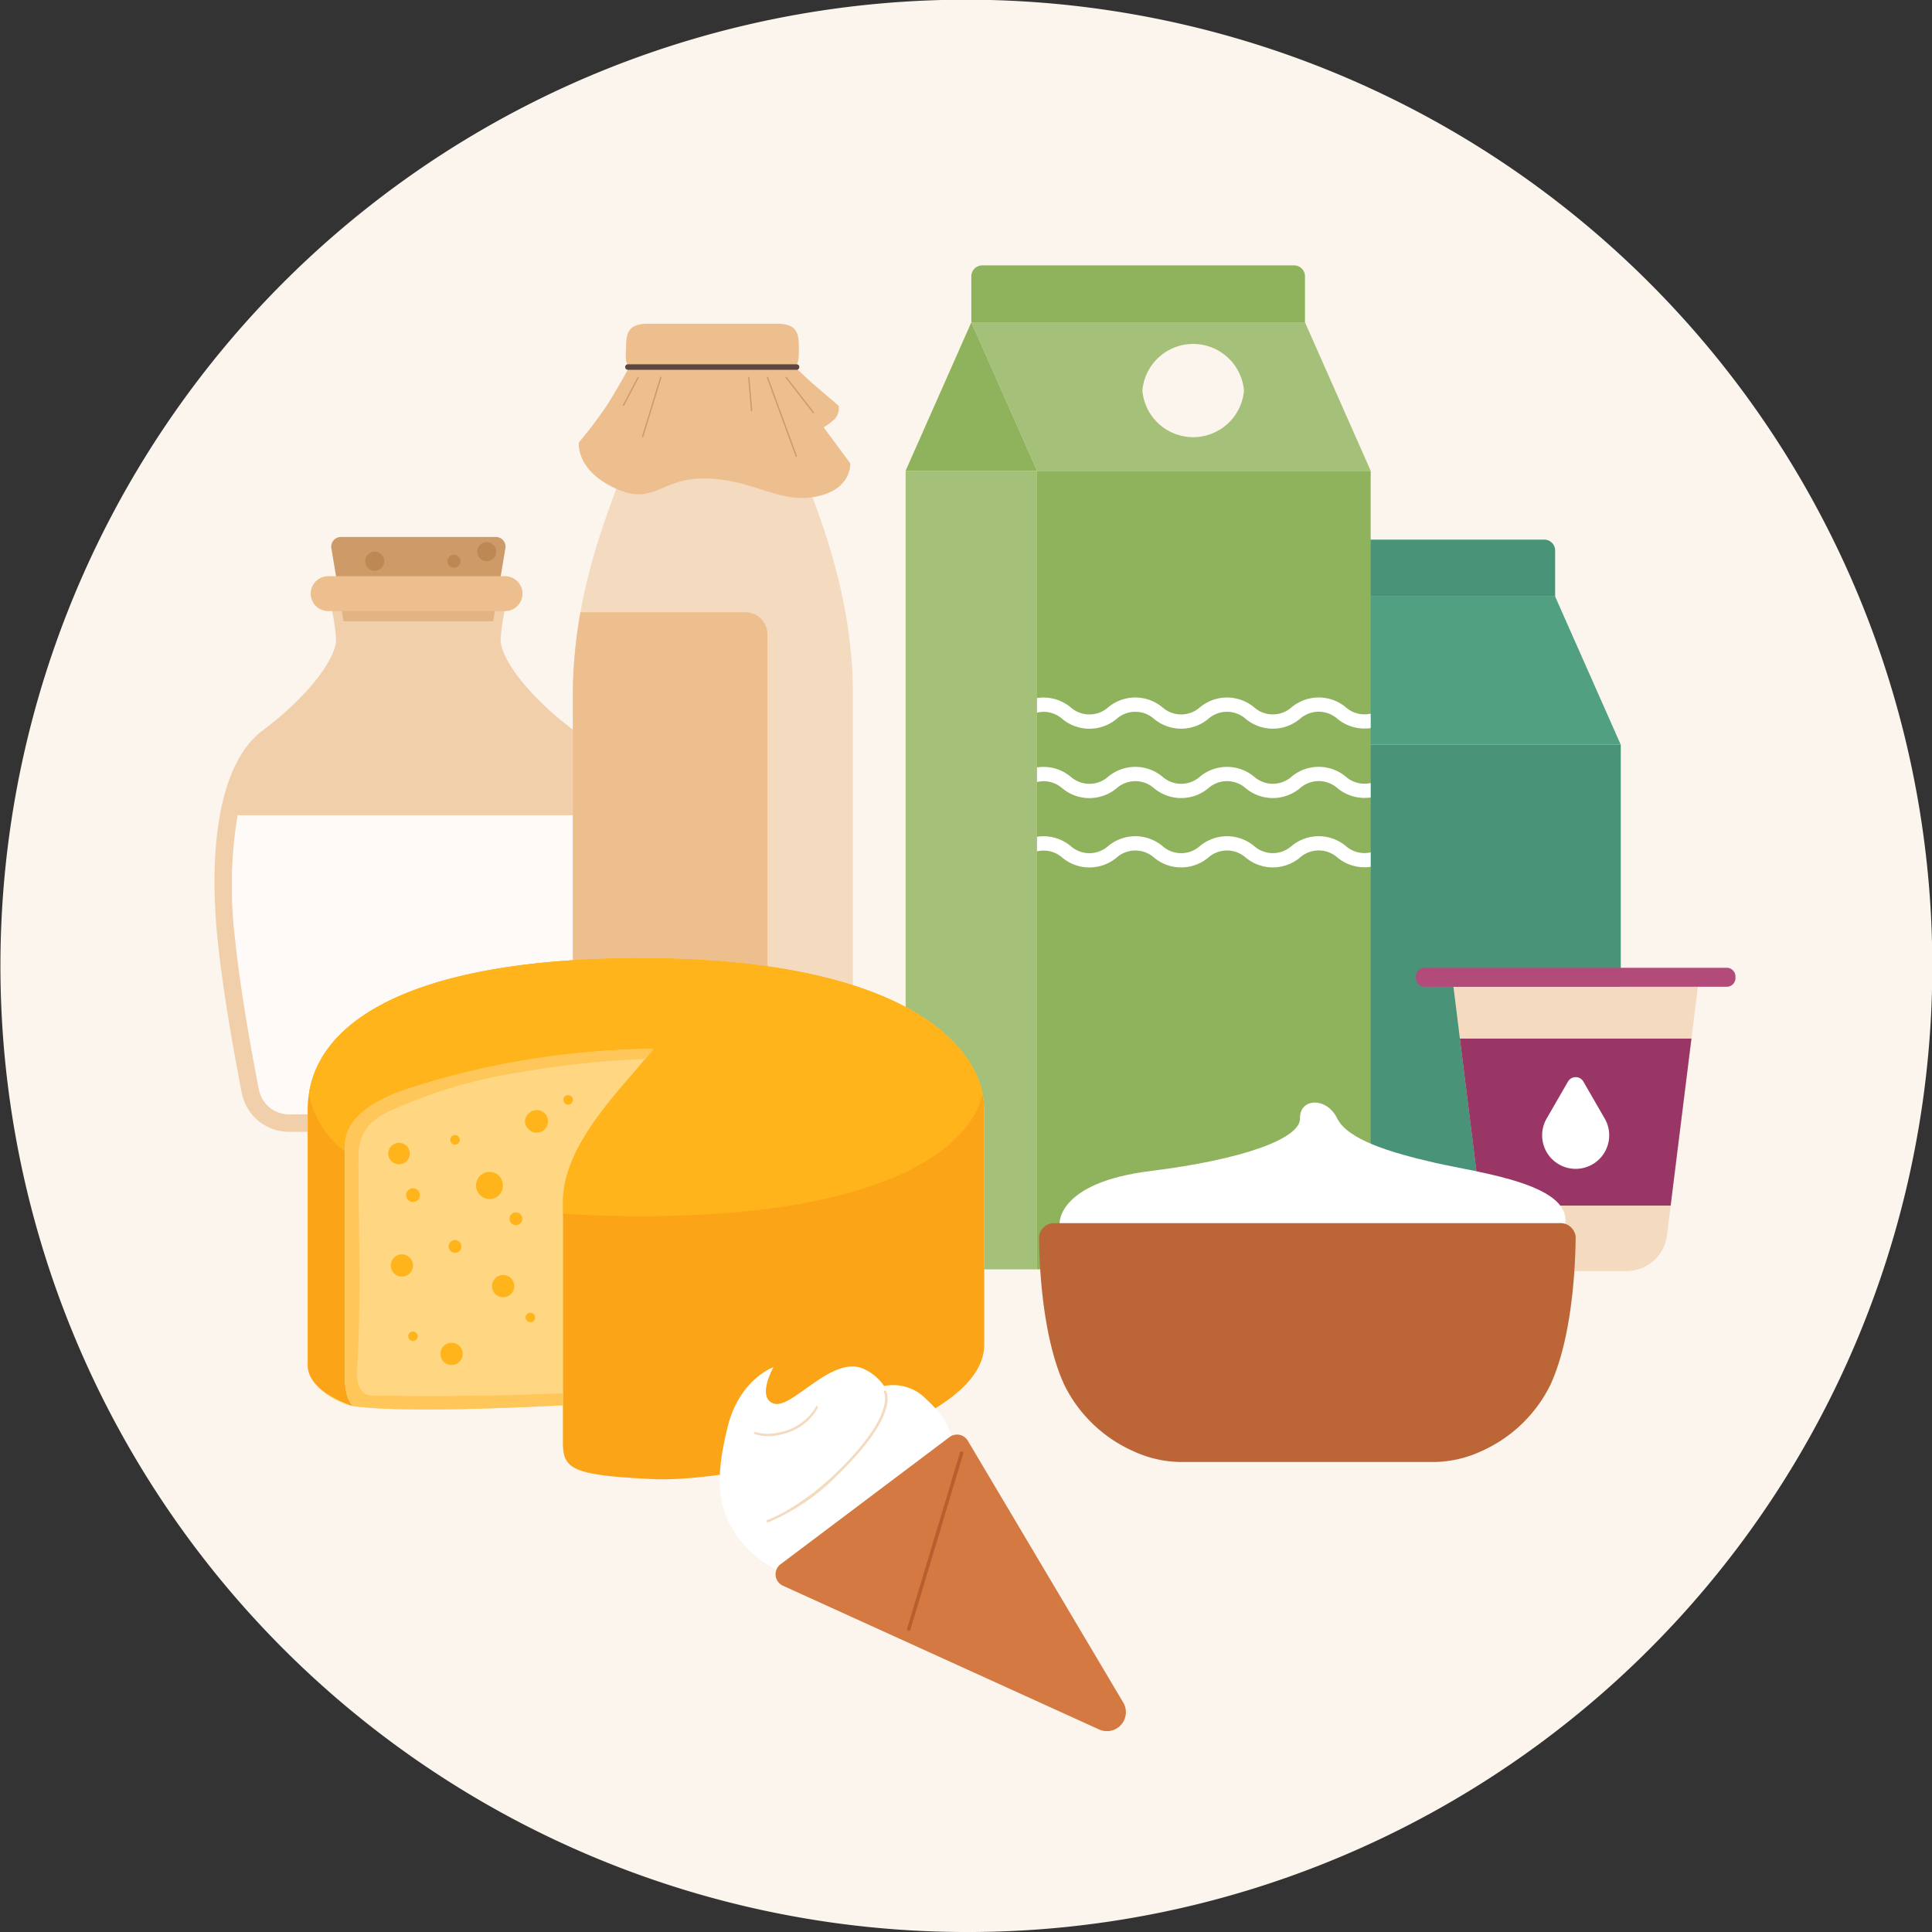 <svg xmlns="http://www.w3.org/2000/svg" xmlns:xlink="http://www.w3.org/1999/xlink" width="169.426" height="169.427" viewBox="0 0 169.426 169.427">
  <rect x="0" y="0" width="169.426" height="169.427" fill="#333333" stroke="none"/>
  <defs>
    <clipPath id="clip-path">
      <rect id="Rectángulo_403368" data-name="Rectángulo 403368" width="35.746" height="47.194" fill="none"/>
    </clipPath>
    <clipPath id="clip-path-2">
      <rect id="Rectángulo_403369" data-name="Rectángulo 403369" width="32.697" height="26.233" fill="none"/>
    </clipPath>
    <clipPath id="clip-path-3">
      <rect id="Rectángulo_403370" data-name="Rectángulo 403370" width="27.079" height="31.63" fill="none"/>
    </clipPath>
  </defs>
  <g id="Grupo_1112262" data-name="Grupo 1112262" transform="translate(-1059.19 -1379.913)">
    <path id="Trazado_902913" data-name="Trazado 902913" d="M506.845,169.427A84.74,84.74,0,0,1,473.875,6.651a84.739,84.739,0,0,1,65.94,156.125,84.164,84.164,0,0,1-32.97,6.651" transform="translate(637.058 1379.913)" fill="#fbf5ee"/>
    <path id="Trazado_902914" data-name="Trazado 902914" d="M521.6,103.275h28.643a.577.577,0,0,0,.577-.578V57.537H521.6Z" transform="translate(650.503 1387.69)" fill="#499479"/>
    <path id="Trazado_902915" data-name="Trazado 902915" d="M517.488,41.686h27.305a.957.957,0,0,1,.957.958v4.032H516.53V42.644a.958.958,0,0,1,.958-.958" transform="translate(649.817 1385.548)" fill="#499479"/>
    <path id="Trazado_902916" data-name="Trazado 902916" d="M551.506,59.085l-5.755-13H516.53l5.755,13Z" transform="translate(649.818 1386.142)" fill="#50a081"/>
    <path id="Trazado_902917" data-name="Trazado 902917" d="M512.038,103.275h10.933V57.537H511.46V102.7a.578.578,0,0,0,.578.578" transform="translate(649.132 1387.69)" fill="#50a081"/>
    <path id="Trazado_902918" data-name="Trazado 902918" d="M517.216,46.083l5.755,13H511.46Z" transform="translate(649.132 1386.142)" fill="#499479"/>
    <path id="Trazado_902919" data-name="Trazado 902919" d="M549.583,101.162h-8.9a3.581,3.581,0,0,1-3.553-3.139l-2.715-21.792h21.438l-2.714,21.792a3.582,3.582,0,0,1-3.554,3.139" transform="translate(652.235 1390.217)" fill="#f4dabf"/>
    <path id="Trazado_902920" data-name="Trazado 902920" d="M558.771,76.43H532.278a.768.768,0,0,1-.767-.769v-.129a.768.768,0,0,1,.767-.769h26.492a.768.768,0,0,1,.769.769v.129a.768.768,0,0,1-.769.769" transform="translate(651.843 1390.019)" fill="#b24b7a"/>
    <path id="Trazado_902921" data-name="Trazado 902921" d="M553.394,94.879l1.824-14.644H534.912l1.824,14.644Z" transform="translate(652.302 1390.758)" fill="#993666"/>
    <path id="Trazado_902922" data-name="Trazado 902922" d="M543.533,83.6l-1.873,3.244a2.941,2.941,0,1,0,5.094,0L544.881,83.6a.778.778,0,0,0-1.347,0" transform="translate(653.161 1391.16)" fill="#fff"/>
    <path id="Trazado_902923" data-name="Trazado 902923" d="M502.246,106.4h28.681a.578.578,0,0,0,.578-.579V36.373H502.246Z" transform="translate(647.887 1384.829)" fill="#8fb35c"/>
    <path id="Trazado_902924" data-name="Trazado 902924" d="M498.128,20.5H525.47a.958.958,0,0,1,.958.959V25.5H497.169V21.46a.959.959,0,0,1,.959-.959" transform="translate(647.201 1382.684)" fill="#8fb35c"/>
    <path id="Trazado_902925" data-name="Trazado 902925" d="M532.192,37.923,526.429,24.9H497.17l5.763,13.019Z" transform="translate(647.201 1383.279)" fill="#a4c079"/>
    <path id="Trazado_902926" data-name="Trazado 902926" d="M492.671,106.4h10.948V36.373H492.093v69.453a.578.578,0,0,0,.578.579" transform="translate(646.515 1384.829)" fill="#a4c079"/>
    <path id="Trazado_902927" data-name="Trazado 902927" d="M497.856,24.9l5.763,13.019H492.092Z" transform="translate(646.515 1383.279)" fill="#8fb35c"/>
    <path id="Trazado_902928" data-name="Trazado 902928" d="M510.384,30.658a4.471,4.471,0,0,0,8.909,0,4.471,4.471,0,0,0-8.909,0" transform="translate(648.987 1383.505)" fill="#fbf5ee"/>
    <path id="Trazado_902929" data-name="Trazado 902929" d="M528.552,55.722a2.475,2.475,0,0,0-3.217.006,3.715,3.715,0,0,1-4.826,0,2.472,2.472,0,0,0-3.211,0,3.714,3.714,0,0,1-4.828,0,2.476,2.476,0,0,0-3.221.009,3.719,3.719,0,0,1-4.832-.011,2.459,2.459,0,0,0-2.172-.513V53.932a3.725,3.725,0,0,1,2.99.849,2.477,2.477,0,0,0,3.219-.01,3.715,3.715,0,0,1,4.826.006,2.471,2.471,0,0,0,3.211,0,3.716,3.716,0,0,1,4.829,0,2.473,2.473,0,0,0,3.216-.007,3.717,3.717,0,0,1,4.827.006,2.46,2.46,0,0,0,2.141.524v1.267a3.718,3.718,0,0,1-2.953-.847" transform="translate(647.887 1387.196)" fill="#fff"/>
    <path id="Trazado_902930" data-name="Trazado 902930" d="M528.552,61.08a2.475,2.475,0,0,0-3.217.006,3.714,3.714,0,0,1-4.826,0,2.471,2.471,0,0,0-3.211,0,3.713,3.713,0,0,1-4.828,0,2.476,2.476,0,0,0-3.221.009,3.719,3.719,0,0,1-4.832-.011,2.459,2.459,0,0,0-2.172-.513V59.29a3.726,3.726,0,0,1,2.99.849,2.479,2.479,0,0,0,3.221-.01,3.714,3.714,0,0,1,4.824.006,2.471,2.471,0,0,0,3.211,0,3.717,3.717,0,0,1,4.829,0,2.473,2.473,0,0,0,3.216-.007,3.714,3.714,0,0,1,4.827.006,2.463,2.463,0,0,0,2.141.524v1.267a3.718,3.718,0,0,1-2.953-.847" transform="translate(647.887 1387.921)" fill="#fff"/>
    <path id="Trazado_902931" data-name="Trazado 902931" d="M528.552,66.438a2.474,2.474,0,0,0-3.217.006,3.714,3.714,0,0,1-4.826,0,2.472,2.472,0,0,0-3.211,0,3.713,3.713,0,0,1-4.828,0,2.477,2.477,0,0,0-3.221.009,3.719,3.719,0,0,1-4.832-.011,2.459,2.459,0,0,0-2.172-.513V64.648a3.726,3.726,0,0,1,2.99.849,2.479,2.479,0,0,0,3.221-.01,3.714,3.714,0,0,1,4.824.006,2.472,2.472,0,0,0,3.211,0,3.716,3.716,0,0,1,4.829,0,2.474,2.474,0,0,0,3.216-.007,3.717,3.717,0,0,1,4.827.006,2.46,2.46,0,0,0,2.141.524v1.267a3.718,3.718,0,0,1-2.953-.847" transform="translate(647.887 1388.645)" fill="#fff"/>
    <path id="Trazado_902932" data-name="Trazado 902932" d="M461.922,48.871H448.8l-1.068-6.4a.85.85,0,0,1,.838-.99h13.585a.849.849,0,0,1,.838.99Z" transform="translate(640.517 1385.521)" fill="#ce9a68"/>
    <g id="Grupo_1112259" data-name="Grupo 1112259" transform="translate(1078.003 1431.973)" opacity="0.7">
      <g id="Grupo_1111720" data-name="Grupo 1111720">
        <g id="Grupo_1111719" data-name="Grupo 1111719" clip-path="url(#clip-path)">
          <path id="Trazado_900988" data-name="Trazado 900988" d="M470.21,57.843c-4.1-3.057-6.419-6.358-6.419-7.947a18.144,18.144,0,0,1,.734-4.034H448.631a18.17,18.17,0,0,1,.733,4.034c0,1.589-2.324,4.89-6.419,7.947s-4.708,11.126-3.973,18.34c.459,4.517,1.445,9.992,2.119,13.455a4.225,4.225,0,0,0,4.148,3.418h22.677a4.225,4.225,0,0,0,4.148-3.418c.674-3.463,1.661-8.938,2.119-13.455.734-7.214.123-15.283-3.973-18.34" transform="translate(-438.705 -45.861)" fill="#edbf8f"/>
        </g>
      </g>
    </g>
    <g id="Grupo_1112260" data-name="Grupo 1112260" transform="translate(1079.528 1451.405)" opacity="0.9">
      <g id="Grupo_1111723" data-name="Grupo 1111723">
        <g id="Grupo_1111722" data-name="Grupo 1111722" clip-path="url(#clip-path-2)">
          <path id="Trazado_900989" data-name="Trazado 900989" d="M440.549,62.98a37.661,37.661,0,0,0-.238,10.734c.445,4.374,1.387,9.657,2.1,13.318a2.7,2.7,0,0,0,2.648,2.182h22.677a2.7,2.7,0,0,0,2.648-2.182c.712-3.661,1.654-8.944,2.1-13.318a37.619,37.619,0,0,0-.238-10.734Z" transform="translate(-440.048 -62.98)" fill="#fff"/>
        </g>
      </g>
    </g>
    <path id="Trazado_902933" data-name="Trazado 902933" d="M463.221,47.571h-15.59a1.529,1.529,0,0,1,0-3.057h15.59a1.529,1.529,0,0,1,0,3.057" transform="translate(640.298 1385.93)" fill="#edbf8f"/>
    <path id="Trazado_902934" data-name="Trazado 902934" d="M457.832,43.538a.571.571,0,1,1-.444-.674.571.571,0,0,1,.444.674" transform="translate(641.731 1385.705)" fill="#be8854"/>
    <path id="Trazado_902935" data-name="Trazado 902935" d="M452,43.623a.836.836,0,1,1-.649-.986.835.835,0,0,1,.649.986" transform="translate(640.872 1385.674)" fill="#be8854"/>
    <path id="Trazado_902936" data-name="Trazado 902936" d="M460.653,42.887A.836.836,0,1,1,460,41.9a.836.836,0,0,1,.649.986" transform="translate(642.042 1385.574)" fill="#be8854"/>
    <path id="Trazado_902937" data-name="Trazado 902937" d="M466.388,90.15V57.61c0-11.354,4.885-19.565,5.489-23.219a14.582,14.582,0,0,0,.2-5.251c-.964-.305-.868-1.142-.868-2.144,0-1.267.333-1.916,1.9-1.916h11.118c1.571,0,1.9.649,1.9,1.916,0,1,.1,1.839-.868,2.144a14.582,14.582,0,0,0,.2,5.251c.6,3.654,5.489,11.865,5.489,23.219V90.15c0,2.869.242,5.579-2.941,5.579H469.33c-3.183,0-2.941-2.711-2.941-5.579" transform="translate(643.04 1383.303)" fill="#f4dabf"/>
    <path id="Trazado_902938" data-name="Trazado 902938" d="M485.812,28.8c.386-.418.331-1.085.331-1.849,0-1.286-.337-1.943-1.932-1.943H472.926c-1.594,0-1.931.657-1.931,1.943,0,.815-.177,1.41.3,1.819,0,0-.837,1.537-1.816,3.133a35.249,35.249,0,0,1-2.625,3.512s-.329,2.4,3.179,4.025,4-1.034,8.169-.855,6.256,2.214,9.446,1.585,3-2.924,3-2.924l-2.329-3.147a5.446,5.446,0,0,0,1.013-.778,1.5,1.5,0,0,0,.306-1.107s-.368-.329-1.748-1.5c-1.1-.93-2.08-1.92-2.08-1.92" transform="translate(643.102 1383.293)" fill="#edbf8f"/>
    <path id="Trazado_902939" data-name="Trazado 902939" d="M470.667,28.625h14.792a.242.242,0,0,0,0-.484H470.667a.242.242,0,1,0,0,.484" transform="translate(643.586 1383.717)" fill="#5d463f"/>
    <path id="Trazado_902940" data-name="Trazado 902940" d="M483.45,49.236V83.4a1.94,1.94,0,0,1-1.939,1.94H466.388V54.609a41.307,41.307,0,0,1,.665-7.312h14.457a1.939,1.939,0,0,1,1.939,1.939" transform="translate(643.04 1386.306)" fill="#edbf8f"/>
    <path id="Trazado_902941" data-name="Trazado 902941" d="M485.268,32.313c.06-.032.065-.067.045-.092l-2.4-3.094a.056.056,0,0,0-.079-.01.058.058,0,0,0-.01.081l2.4,3.093a.057.057,0,0,0,.045.023" transform="translate(645.26 1383.847)" fill="#ce9a68"/>
    <path id="Trazado_902942" data-name="Trazado 902942" d="M483.951,36.111c.049-.015.065-.048.053-.077l-2.526-6.892a.057.057,0,0,0-.107.039l2.526,6.893a.057.057,0,0,0,.053.037" transform="translate(645.065 1383.848)" fill="#ce9a68"/>
    <path id="Trazado_902943" data-name="Trazado 902943" d="M480.231,32.147a.057.057,0,0,0,.057-.062l-.247-2.926a.054.054,0,0,0-.061-.052.056.056,0,0,0-.052.061l.247,2.928a.057.057,0,0,0,.057.052" transform="translate(644.87 1383.848)" fill="#ce9a68"/>
    <path id="Trazado_902944" data-name="Trazado 902944" d="M471.785,34.414a.056.056,0,0,0,.054-.041l1.594-5.195a.057.057,0,0,0-.039-.072.056.056,0,0,0-.072.037l-1.593,5.2a.058.058,0,0,0,.037.072l.017,0" transform="translate(643.762 1383.847)" fill="#ce9a68"/>
    <path id="Trazado_902945" data-name="Trazado 902945" d="M470.3,31.664a.058.058,0,0,0,.051-.031l1.294-2.444a.057.057,0,0,0-.1-.053l-1.294,2.444a.057.057,0,0,0,.024.077.053.053,0,0,0,.026.007" transform="translate(643.562 1383.848)" fill="#ce9a68"/>
    <path id="Trazado_902946" data-name="Trazado 902946" d="M475.1,74.022c22.71,0,30.126,7.482,30.126,13.309V100.97c0,7.583-21.917,12.117-29,11.785,0,0-19.828,1.444-26.357.549-1.337-.184-3.967-1.635-3.967-3.6V87.331c0-7.937,9.6-13.309,29.2-13.309" transform="translate(640.271 1389.918)" fill="#ffe6aa"/>
    <path id="Trazado_902947" data-name="Trazado 902947" d="M476.229,81.967c-2.516,3.244-7.945,8.21-7.945,13.44v21.122c0,2.317.861,2.846,7.945,3.177s29-4.2,29-11.785V87.331c0-5.827-7.416-13.309-30.126-13.309-19.6,0-29.2,5.372-29.2,13.309v22.379c0,1.96,2.676,3.2,3.967,3.594,0,0-.722-.548-.722-2.6V90.575c0-1.987,1.456-3.709,5.5-5.1a73.62,73.62,0,0,1,21.584-3.509" transform="translate(640.271 1389.918)" fill="#fca417"/>
    <path id="Trazado_902948" data-name="Trazado 902948" d="M475.091,74.022c20.9,0,28.846,6.336,29.98,11.887-1.134,5.014-9.08,10.738-29.98,10.738q-3.639,0-6.82-.219V95.409c0-5.231,5.43-10.2,7.946-13.441a73.629,73.629,0,0,0-21.585,3.509c-4.039,1.391-5.5,3.113-5.5,5.1v.377A8.318,8.318,0,0,1,446,85.909c1.1-7.149,10.685-11.887,29.091-11.887" transform="translate(640.284 1389.918)" fill="#ffb41c"/>
    <g id="Grupo_1112261" data-name="Grupo 1112261" transform="translate(1089.421 1471.885)" opacity="0.5">
      <g id="Grupo_1111726" data-name="Grupo 1111726">
        <g id="Grupo_1111725" data-name="Grupo 1111725" clip-path="url(#clip-path-3)">
          <path id="Trazado_901006" data-name="Trazado 901006" d="M448.763,109.756V89.628a3.7,3.7,0,0,1,1.076-2.612,5.572,5.572,0,0,1,.507-.477,7.133,7.133,0,0,1,.616-.461,14.233,14.233,0,0,1,3.3-1.548A71.164,71.164,0,0,1,472.1,81.16l.551-.034c.478-.027.91-.048,1.293-.064.3-.011.566-.02.8-.026.712-.018,1.1-.016,1.1-.016-.1.125-.2.253-.3.383q-.2.249-.419.509c-.127.151-.257.305-.39.462-1.241,1.452-2.765,3.143-4.06,4.985-.065.091-.128.184-.192.276q-.15.221-.3.444c-.218.334-.427.672-.623,1.015-.039.067-.077.134-.115.2a10.743,10.743,0,0,0-1.546,5.167v17.826c-6.282.319-14.605.593-18.411.07,0,0-.723-.551-.723-2.6" transform="translate(-448.763 -81.021)" fill="#ffc75a"/>
        </g>
      </g>
    </g>
    <path id="Trazado_902949" data-name="Trazado 902949" d="M449.839,87.016a5.736,5.736,0,0,1,.507-.477,7.133,7.133,0,0,1,.616-.461,14.233,14.233,0,0,1,3.3-1.548A71.164,71.164,0,0,1,472.1,81.16l.551-.034c.478-.027.91-.048,1.293-.062.3-.012.566-.02.8-.027.712-.018,1.1-.016,1.1-.016-.1.125-.2.253-.3.383q-.2.249-.419.509a82.164,82.164,0,0,0-10.986,1.168,44.134,44.134,0,0,0-11.257,3.315c-1.962.9-2.913,1.984-2.916,4.181,0,6.137.267,12.28-.111,18.411-.056.9.018,2.029.854,2.358a2.129,2.129,0,0,0,.778.1c1.477.007,2.955.023,4.433.032,1.127.007,4.359-.037,5.485-.048,1.181-.011,5.062-.14,6.5-.2v1.055c-6.282.319-14.605.593-18.411.07,0,0-.723-.551-.723-2.6V89.628a3.7,3.7,0,0,1,1.076-2.612" transform="translate(640.658 1390.864)" fill="#ffc75a"/>
    <path id="Trazado_902950" data-name="Trazado 902950" d="M460.929,92.576a1.188,1.188,0,1,1-.035-1.75,1.242,1.242,0,0,1,.035,1.75" transform="translate(642.016 1392.152)" fill="#ffb41c"/>
    <path id="Trazado_902951" data-name="Trazado 902951" d="M453.344,98.852a.975.975,0,1,1,.926-1.023.977.977,0,0,1-.926,1.023" transform="translate(641.139 1393.011)" fill="#ffb41c"/>
    <path id="Trazado_902952" data-name="Trazado 902952" d="M461.166,100.444a.975.975,0,1,1,.926-1.023.977.977,0,0,1-.926,1.023" transform="translate(642.196 1393.227)" fill="#ffb41c"/>
    <path id="Trazado_902953" data-name="Trazado 902953" d="M452.9,90.155A.943.943,0,1,1,454,89.389a.942.942,0,0,1-1.091.766" transform="translate(641.112 1391.846)" fill="#ffb41c"/>
    <path id="Trazado_902954" data-name="Trazado 902954" d="M456.84,96.122a.561.561,0,1,1,.274.745.562.562,0,0,1-.274-.745" transform="translate(641.743 1392.861)" fill="#ffb41c"/>
    <path id="Trazado_902955" data-name="Trazado 902955" d="M461.548,93.983a.561.561,0,1,1,.274.745.562.562,0,0,1-.274-.745" transform="translate(642.379 1392.572)" fill="#ffb41c"/>
    <path id="Trazado_902956" data-name="Trazado 902956" d="M466.285,85.376a.418.418,0,1,1,.143-.573.417.417,0,0,1-.143.573" transform="translate(642.94 1391.348)" fill="#ffb41c"/>
    <path id="Trazado_902957" data-name="Trazado 902957" d="M463.368,102.183a.418.418,0,1,1,.143-.573.418.418,0,0,1-.143.573" transform="translate(642.546 1393.62)" fill="#ffb41c"/>
    <path id="Trazado_902958" data-name="Trazado 902958" d="M457.548,88.461a.418.418,0,1,1,.143-.573.417.417,0,0,1-.143.573" transform="translate(641.76 1391.766)" fill="#ffb41c"/>
    <path id="Trazado_902959" data-name="Trazado 902959" d="M454.3,103.64a.418.418,0,1,1,.143-.573.417.417,0,0,1-.143.573" transform="translate(641.321 1393.816)" fill="#ffb41c"/>
    <path id="Trazado_902960" data-name="Trazado 902960" d="M462.951,86.09a.993.993,0,1,1,0,1.269.9.9,0,0,1,0-1.269" transform="translate(642.541 1391.527)" fill="#ffb41c"/>
    <path id="Trazado_902961" data-name="Trazado 902961" d="M454.71,92.435a.6.6,0,1,1-.565-.633.6.6,0,0,1,.565.633" transform="translate(641.299 1392.321)" fill="#ffb41c"/>
    <path id="Trazado_902962" data-name="Trazado 902962" d="M457.183,105.683a.975.975,0,1,1,.926-1.023.977.977,0,0,1-.926,1.023" transform="translate(641.657 1393.935)" fill="#ffb41c"/>
    <path id="Trazado_902963" data-name="Trazado 902963" d="M503.991,95.748s-.171-3.561,7.96-4.568,13.168-2.848,13.122-4.629,2.335-1.881,3.251,0,4.67,3.012,8.608,3.912,12.464,1.9,11.314,5.7-43.956,6.99-44.256-.417" transform="translate(648.123 1391.426)" fill="#fff"/>
    <path id="Trazado_902964" data-name="Trazado 902964" d="M502.4,95.692a1.338,1.338,0,0,1,1.448-1.2h44.164a1.338,1.338,0,0,1,1.448,1.2c-.024,2.585-.293,8.773-2.209,12.965a12.315,12.315,0,0,1-6.07,5.835,10.123,10.123,0,0,1-4.312.946H514.99a10.127,10.127,0,0,1-4.313-.946,12.324,12.324,0,0,1-6.07-5.835c-1.916-4.192-2.184-10.38-2.208-12.965" transform="translate(647.908 1392.685)" fill="#bc6637"/>
    <path id="Trazado_902965" data-name="Trazado 902965" d="M480.291,121.643c-3.1-3.13-2.909-6.465-1.88-10.718s4.031-5.3,4.031-5.3-1.536,2.737.073,3.2,5.149-4.391,7.919-3.013a4.283,4.283,0,0,1,1.713,1.464,4.022,4.022,0,0,1,3.712,1.174c5.477,4.956.65,10.059-5.139,15.036-3.578,3.076-8.87-.274-10.429-1.846" transform="translate(644.574 1394.183)" fill="#fff"/>
    <path id="Trazado_902966" data-name="Trazado 902966" d="M487.565,114.847c.434-.413.878-.864,1.329-1.357,4.059-4.419,2.953-6.038,2.9-6.1l-.179.131c.01.015,1.021,1.57-2.887,5.825-3.973,4.327-7.354,5.45-7.387,5.461l.067.211a18.4,18.4,0,0,0,6.153-4.166" transform="translate(645.062 1394.428)" fill="#f4dabf"/>
    <path id="Trazado_902967" data-name="Trazado 902967" d="M482.4,110.975a3.821,3.821,0,0,1-1.955-.09l-.091.166a3.8,3.8,0,0,0,2.11.136,5.841,5.841,0,0,0,.829-.213A4.646,4.646,0,0,0,486,108.746l-.107-.175a4.749,4.749,0,0,1-3.5,2.4" transform="translate(644.928 1394.588)" fill="#f4dabf"/>
    <path id="Trazado_902968" data-name="Trazado 902968" d="M510.417,136.683l-27.729-12.607a1.1,1.1,0,0,1-.205-1.878L497.3,111.045a1.1,1.1,0,0,1,1.605.317l13.631,22.96a1.662,1.662,0,0,1-2.117,2.361" transform="translate(645.156 1394.893)" fill="#d37941"/>
    <path id="Trazado_902969" data-name="Trazado 902969" d="M492.291,127.842a.149.149,0,0,1-.081-.179l4.637-15.431a.149.149,0,1,1,.286.086L492.5,127.748a.149.149,0,0,1-.186.1.056.056,0,0,1-.019-.007" transform="translate(646.53 1395.068)" fill="#b75f2e"/>
  </g>
</svg>
